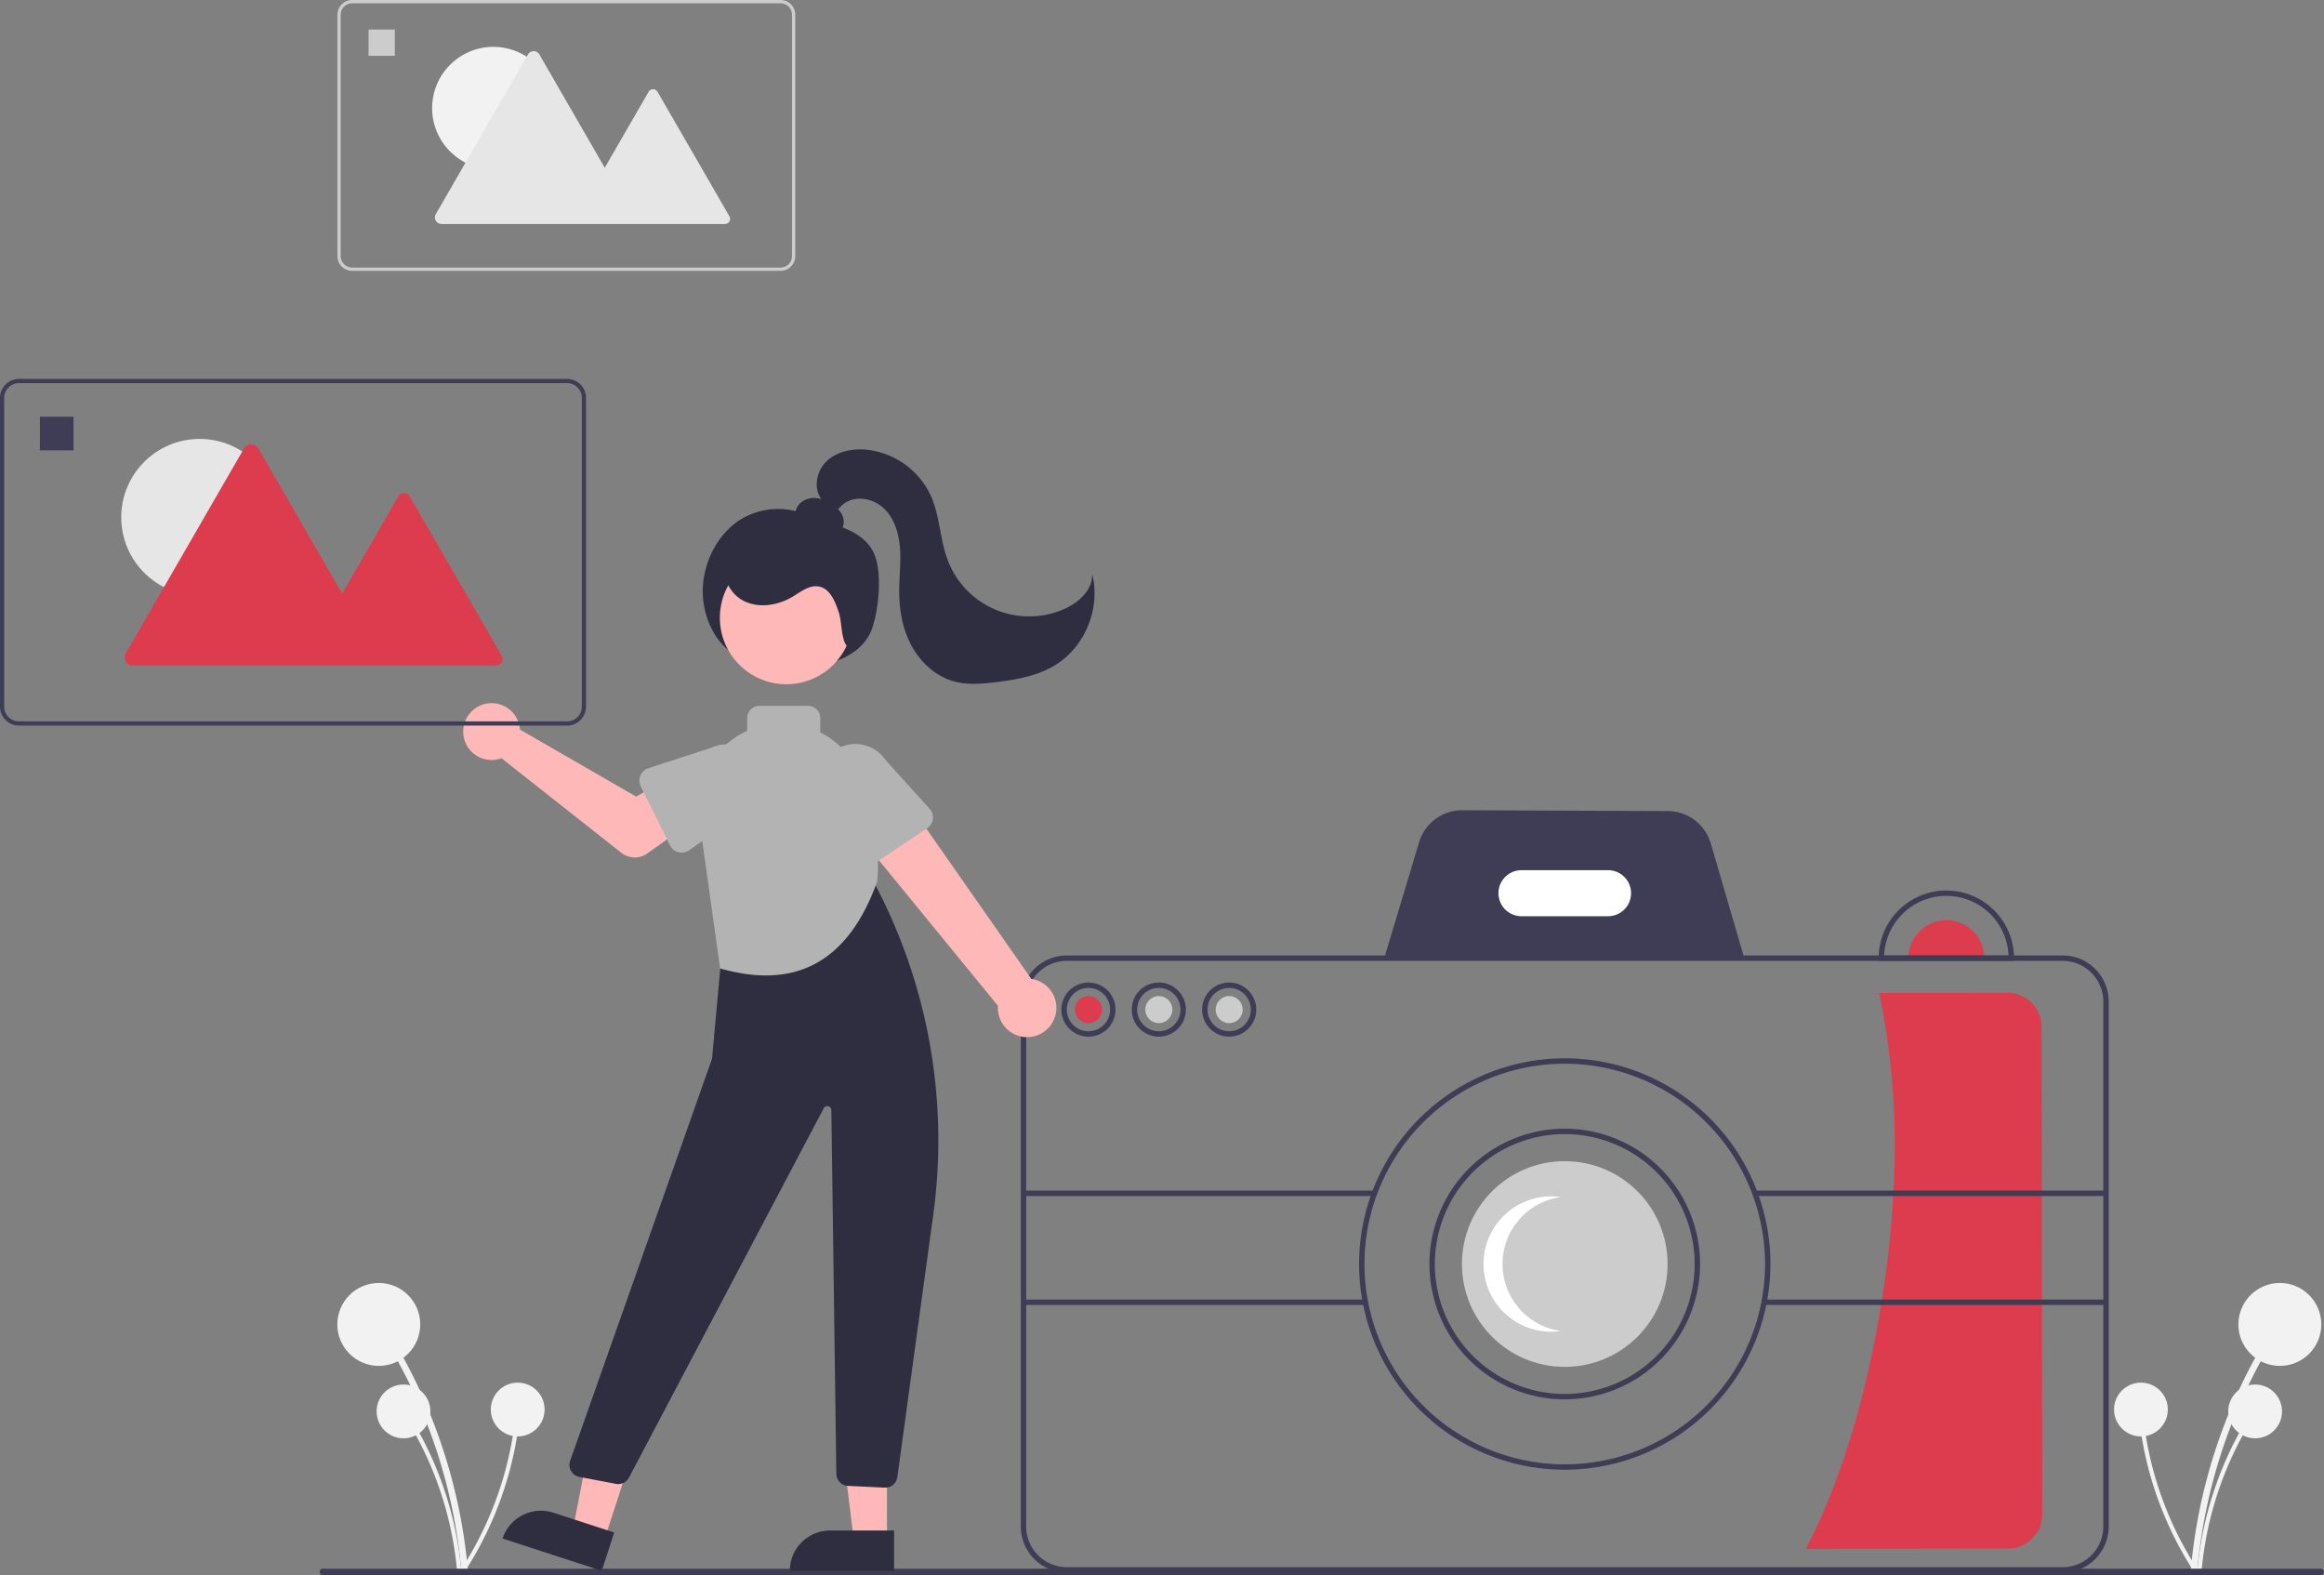 <svg id="adb94446-5251-4268-838a-0133635768e6" data-name="Layer 1" xmlns="http://www.w3.org/2000/svg" width="858.756" height="581.934" viewBox="0 0 858.756 581.934"><rect x="0" y="0" width="858.756" height="581.934" fill="#808080" stroke="none"/><path d="M982.603,738.675a198.585,198.585,0,0,1,16.436-62.675q3.709-8.286,8.165-16.208a1.21,1.21,0,0,0-2.089-1.221,201.33,201.33,0,0,0-22.403,61.805q-1.682,9.086-2.528,18.299c-.143,1.549,2.276,1.54,2.419,0Z" transform="translate(-170.622 -159.033)" fill="#f2f2f2"/><circle cx="842.441" cy="489.319" r="15.319" fill="#f2f2f2"/><path d="M984.17,739.082a128.832,128.832,0,0,1,10.662-40.66q2.406-5.376,5.297-10.515a.785.785,0,0,0-1.355-.792,130.613,130.613,0,0,0-14.534,40.096q-1.091,5.894-1.64,11.872c-.093,1.005,1.477.999,1.569,0Z" transform="translate(-170.622 -159.033)" fill="#f2f2f2"/><circle cx="833.309" cy="521.452" r="9.938" fill="#f2f2f2"/><path d="M982.19,738.144a128.832,128.832,0,0,1-16.601-38.618q-1.409-5.719-2.29-11.549a.785.785,0,0,0-1.555.209,130.612,130.612,0,0,0,13.202,40.554q2.765,5.319,6.008,10.369c.545.85,1.779-.121,1.237-.965Z" transform="translate(-170.622 -159.033)" fill="#f2f2f2"/><circle cx="791.108" cy="520.755" r="9.938" fill="#f2f2f2"/><path d="M341.049,738.675a198.585,198.585,0,0,0-16.436-62.675q-3.709-8.286-8.165-16.208a1.21,1.21,0,0,1,2.089-1.221,201.33,201.33,0,0,1,22.403,61.805q1.682,9.086,2.528,18.299c.143,1.549-2.276,1.54-2.419,0Z" transform="translate(-170.622 -159.033)" fill="#f2f2f2"/><circle cx="139.968" cy="489.319" r="15.319" fill="#f2f2f2"/><path d="M339.482,739.082a128.832,128.832,0,0,0-10.662-40.66q-2.406-5.376-5.297-10.515a.785.785,0,0,1,1.355-.792,130.612,130.612,0,0,1,14.534,40.096q1.091,5.894,1.64,11.872c.093,1.005-1.477.999-1.569,0Z" transform="translate(-170.622 -159.033)" fill="#f2f2f2"/><circle cx="149.1" cy="521.452" r="9.938" fill="#f2f2f2"/><path d="M341.463,738.144A128.831,128.831,0,0,0,358.064,699.526q1.409-5.719,2.291-11.549a.785.785,0,0,1,1.555.209,130.612,130.612,0,0,1-13.202,40.554Q345.944,734.058,342.7,739.109c-.545.85-1.779-.121-1.237-.965Z" transform="translate(-170.622 -159.033)" fill="#f2f2f2"/><circle cx="191.3" cy="520.755" r="9.938" fill="#f2f2f2"/><path d="M925.025,538.412l.239,180.114a12.626,12.626,0,0,1-12.593,12.63l-74.817.11c21.062-39.4,32.987-101.415,32.917-149.218a281.271,281.271,0,0,0-5.721-56.161l47.345-.069A12.626,12.626,0,0,1,925.025,538.412Z" transform="translate(-170.622 -159.033)" fill="#dc3c4d"/><path d="M1028.187,740.967h-738.294a1.191,1.191,0,0,1,0-2.381h738.294a1.191,1.191,0,0,1,0,2.381Z" transform="translate(-170.622 -159.033)" fill="#3f3d56"/><path d="M815.388,513.794l-133.338-.523,12.966-43.137a16.599,16.599,0,0,1,15.804-11.75h.063l76.106.299a16.597,16.597,0,0,1,15.774,11.875Z" transform="translate(-170.622 -159.033)" fill="#3f3d56"/><path d="M889.826,499.033a14,14,0,0,0-14,14h28A14,14,0,0,0,889.826,499.033Z" transform="translate(-170.622 -159.033)" fill="#dc3c4d"/><path d="M932.826,740.033h-368a17.019,17.019,0,0,1-17-17v-194a17.019,17.019,0,0,1,17-17h368a17.019,17.019,0,0,1,17,17v194A17.019,17.019,0,0,1,932.826,740.033Zm-368-226a15.017,15.017,0,0,0-15,15v194a15.017,15.017,0,0,0,15,15h368a15.017,15.017,0,0,0,15-15v-194a15.017,15.017,0,0,0-15-15Z" transform="translate(-170.622 -159.033)" fill="#3f3d56"/><path d="M764.826,497.533h-32a8.5,8.5,0,0,1,0-17h32a8.5,8.5,0,0,1,0,17Z" transform="translate(-170.622 -159.033)" fill="#fff"/><path d="M748.826,702.033a76,76,0,1,1,76-76A76.086,76.086,0,0,1,748.826,702.033Zm0-150a74,74,0,1,0,74,74A74.084,74.084,0,0,0,748.826,552.033Z" transform="translate(-170.622 -159.033)" fill="#3f3d56"/><path d="M748.826,676.033a50,50,0,1,1,50-50A50.056,50.056,0,0,1,748.826,676.033Zm0-98a48,48,0,1,0,48,48A48.054,48.054,0,0,0,748.826,578.033Z" transform="translate(-170.622 -159.033)" fill="#3f3d56"/><circle cx="578.204" cy="467" r="38" fill="#ccc"/><path d="M725.826,626.033a25.001,25.001,0,0,1,21.5-24.751,25,25,0,1,0,0,49.502A25.001,25.001,0,0,1,725.826,626.033Z" transform="translate(-170.622 -159.033)" fill="#fff"/><path d="M914.826,514.033h-50v-1a25,25,0,0,1,50,0Zm-47.979-2h45.957a23,23,0,0,0-45.957,0Z" transform="translate(-170.622 -159.033)" fill="#3f3d56"/><path d="M572.826,542.033a10,10,0,1,1,10-10A10.011,10.011,0,0,1,572.826,542.033Zm0-18a8,8,0,1,0,8,8A8.009,8.009,0,0,0,572.826,524.033Z" transform="translate(-170.622 -159.033)" fill="#3f3d56"/><circle cx="402.204" cy="373" r="5" fill="#dc3c4d"/><circle cx="428.204" cy="373" r="5" fill="#ccc"/><circle cx="454.204" cy="373" r="5" fill="#ccc"/><path d="M598.826,542.033a10,10,0,1,1,10-10A10.011,10.011,0,0,1,598.826,542.033Zm0-18a8,8,0,1,0,8,8A8.009,8.009,0,0,0,598.826,524.033Z" transform="translate(-170.622 -159.033)" fill="#3f3d56"/><path d="M624.826,542.033a10,10,0,1,1,10-10A10.011,10.011,0,0,1,624.826,542.033Zm0-18a8,8,0,1,0,8,8A8.009,8.009,0,0,0,624.826,524.033Z" transform="translate(-170.622 -159.033)" fill="#3f3d56"/><rect x="378.204" y="439.874" width="130" height="2" fill="#3f3d56"/><rect x="378.204" y="480.126" width="126.771" height="2" fill="#3f3d56"/><rect x="648.204" y="439.874" width="130" height="2" fill="#3f3d56"/><rect x="651.204" y="480.126" width="126.771" height="2" fill="#3f3d56"/><path d="M443.448,401.509c-8.109-3.725-13.44-14.377-13.137-24.881s5.831-20.329,13.456-25.338a26.649,26.649,0,0,1,25.219-1.906c8.183,3.483,19.169,4.432,24.087,13.089,3.78,6.653,2.418,21.495-.258,28.892-2.313,6.394-7.968,9.997-13.483,12.013a45.34,45.34,0,0,1-37.511-3.022" transform="translate(-170.622 -159.033)" fill="#2f2e41"/><polygon points="223.381 568.707 211.722 564.914 220.803 518.141 238.01 523.739 223.381 568.707" fill="#ffb8b8"/><path d="M372.583,718.896h23.644a0,0,0,0,1,0,0v14.887a0,0,0,0,1,0,0H357.696a0,0,0,0,1,0,0v0A14.887,14.887,0,0,1,372.583,718.896Z" transform="translate(72.575 -240.02) rotate(18.021)" fill="#2f2e41"/><polygon points="327.75 568.961 315.49 568.96 309.658 521.672 327.752 521.673 327.75 568.961" fill="#ffb8b8"/><path d="M306.733,565.457h23.644a0,0,0,0,1,0,0v14.887a0,0,0,0,1,0,0H291.846a0,0,0,0,1,0,0v0A14.887,14.887,0,0,1,306.733,565.457Z" fill="#2f2e41"/><path d="M497.755,708.652c-.074,0-.147-.002-.222-.006l-13.586-.647a4.506,4.506,0,0,1-4.285-4.433L477.821,569.175a1.5,1.5,0,0,0-2.827-.679l-71.959,136.44a4.476,4.476,0,0,1-4.822,2.321l-13.521-2.575a4.499,4.499,0,0,1-3.401-5.918l52.43-148.552,4.034-43.943a4.47,4.47,0,0,1,3.936-4.05c15.277-1.877,36.624-14.395,45.092-19.689a4.446,4.446,0,0,1,3.531-.531,4.556,4.556,0,0,1,2.831,2.245A202.748,202.748,0,0,1,515.422,608.221l-13.217,96.54A4.475,4.475,0,0,1,497.755,708.652Z" transform="translate(-170.622 -159.033)" fill="#2f2e41"/><circle cx="290.564" cy="228.237" r="24.561" fill="#ffb8b8"/><path d="M436.714,516.821l-7.396-52.845a31.045,31.045,0,0,1,60.574-13.635c2.106,9.769,6.385,21.66,4.822,34.479h0C483.761,515.22,463.878,524.593,436.714,516.821Z" transform="translate(-170.622 -159.033)" fill="#b3b3b3"/><path d="M469.214,434.821h-18a4.505,4.505,0,0,1-4.5-4.5v-6a4.505,4.505,0,0,1,4.5-4.5h18a4.505,4.505,0,0,1,4.5,4.5v6A4.505,4.505,0,0,1,469.214,434.821Z" transform="translate(-170.622 -159.033)" fill="#b3b3b3"/><path d="M560.437,534.703a10.743,10.743,0,0,0-8.715-13.979l-56.029-80.214L479.079,456.935l60.299,73.683a10.801,10.801,0,0,0,21.059,4.085Z" transform="translate(-170.622 -159.033)" fill="#ffb8b8"/><path d="M513.22,465.049l-20.234,13.507a4.817,4.817,0,0,1-7.029-1.948l-10.365-21.928A13.377,13.377,0,0,1,497.888,439.892l16.229,17.919a4.817,4.817,0,0,1-.897,7.239Z" transform="translate(-170.622 -159.033)" fill="#b3b3b3"/><path d="M362.502,426.923a10.526,10.526,0,0,1,.239,1.64l42.957,24.782,10.441-6.011,11.131,14.572-17.45,12.438a8,8,0,0,1-9.598-.234l-44.297-34.946a10.497,10.497,0,1,1,6.576-12.241Z" transform="translate(-170.622 -159.033)" fill="#ffb8b8"/><path d="M418.185,471.353l-10.794-21.802a4.817,4.817,0,0,1,2.835-6.72l23.078-7.46a13.377,13.377,0,0,1,11.8,24.012L425.248,473.173a4.817,4.817,0,0,1-7.063-1.82Z" transform="translate(-170.622 -159.033)" fill="#b3b3b3"/><path d="M477.668,356.337a4.063,4.063,0,0,0,4.317-2.409,5.851,5.851,0,0,0-.416-5.138,10.736,10.736,0,0,0-3.776-3.703,12.406,12.406,0,0,0-5.982-2.058,7.461,7.461,0,0,0-5.794,2.199,5.377,5.377,0,0,0-.972,5.928c.898,1.732,2.783,2.703,4.619,3.362a27.094,27.094,0,0,0,11.378,1.494" transform="translate(-170.622 -159.033)" fill="#2f2e41"/><path d="M485.522,398.452c-4.293.202-3.554-8.907-4.897-12.989s-3.196-8.951-7.421-9.734c-3.463-.641-6.592,1.891-9.609,3.709-5.376,3.24-12.336,4.435-17.981,1.691s-9.079-10.078-6.333-15.723a12.876,12.876,0,0,1,8.049-6.341,25.906,25.906,0,0,1,10.462-.503,53.527,53.527,0,0,1,21.886,7.757c4.582,2.874,8.942,6.786,10.306,12.02s1.92,19.465-3.413,20.366Z" transform="translate(-170.622 -159.033)" fill="#2f2e41"/><path d="M474.29,343.668c-3.243-4.111-2.021-10.588,1.758-14.211s9.4-4.753,14.615-4.292a29.621,29.621,0,0,1,24.025,17.275c3.296,7.539,3.269,16.163,6.249,23.832a32.137,32.137,0,0,0,43.41,17.543c5.188-2.392,10.128-7.076,9.832-12.782,3.28,12.646-2.628,27.112-13.823,33.847-6.557,3.945-14.323,5.284-21.92,6.206-4.951.601-10.039,1.047-14.87-.19-6.759-1.731-12.418-6.72-15.845-12.798s-4.775-13.161-4.827-20.138c-.041-5.435.671-10.873.295-16.296s-2.006-11.031-5.937-14.785-10.564-4.99-14.878-1.683c-1.734,1.329-3.004,3.27-4.956,4.25s-5.036.218-5.167-1.963Z" transform="translate(-170.622 -159.033)" fill="#2f2e41"/><path d="M380.185,427.099H177.607a6.994,6.994,0,0,1-6.985-6.985V306.018a6.994,6.994,0,0,1,6.985-6.985H380.185A6.993,6.993,0,0,1,387.17,306.018V420.113A6.993,6.993,0,0,1,380.185,427.099ZM177.607,300.585a5.439,5.439,0,0,0-5.433,5.433V420.113a5.439,5.439,0,0,0,5.433,5.433H380.185a5.439,5.439,0,0,0,5.433-5.433V306.018a5.439,5.439,0,0,0-5.433-5.433Z" transform="translate(-170.622 -159.033)" fill="#3f3d56"/><circle cx="73.768" cy="191.125" r="28.967" fill="#e6e6e6"/><path d="M356.012,401.309l-34.003-58.895a2.421,2.421,0,0,0-4.194,0l-20.751,35.942-30.936-53.582a3.105,3.105,0,0,0-5.377,0L217.155,400.284a3.105,3.105,0,0,0,2.689,4.657h134.072A2.421,2.421,0,0,0,356.012,401.309Z" transform="translate(-170.622 -159.033)" fill="#dc3c4d"/><rect x="14.747" y="153.971" width="12.419" height="12.419" fill="#3f3d56"/><path d="M459.039,259.099H300.753a5.464,5.464,0,0,1-5.458-5.458V164.491a5.465,5.465,0,0,1,5.458-5.458H459.039a5.464,5.464,0,0,1,5.458,5.458v89.15A5.464,5.464,0,0,1,459.039,259.099ZM300.753,160.246a4.25,4.25,0,0,0-4.245,4.245v89.15a4.25,4.25,0,0,0,4.245,4.245H459.039a4.25,4.25,0,0,0,4.245-4.245V164.491a4.25,4.25,0,0,0-4.245-4.245Z" transform="translate(-170.622 -159.033)" fill="#ccc"/><circle cx="182.312" cy="39.947" r="22.634" fill="#f2f2f2"/><path d="M440.152,238.947,413.583,192.929a1.892,1.892,0,0,0-3.277,0l-16.214,28.084L369.92,179.146a2.426,2.426,0,0,0-4.202,0L331.654,238.147a2.426,2.426,0,0,0,2.101,3.639H438.513A1.892,1.892,0,0,0,440.152,238.947Z" transform="translate(-170.622 -159.033)" fill="#e6e6e6"/><rect x="136.195" y="10.916" width="9.703" height="9.703" fill="#ccc"/></svg>